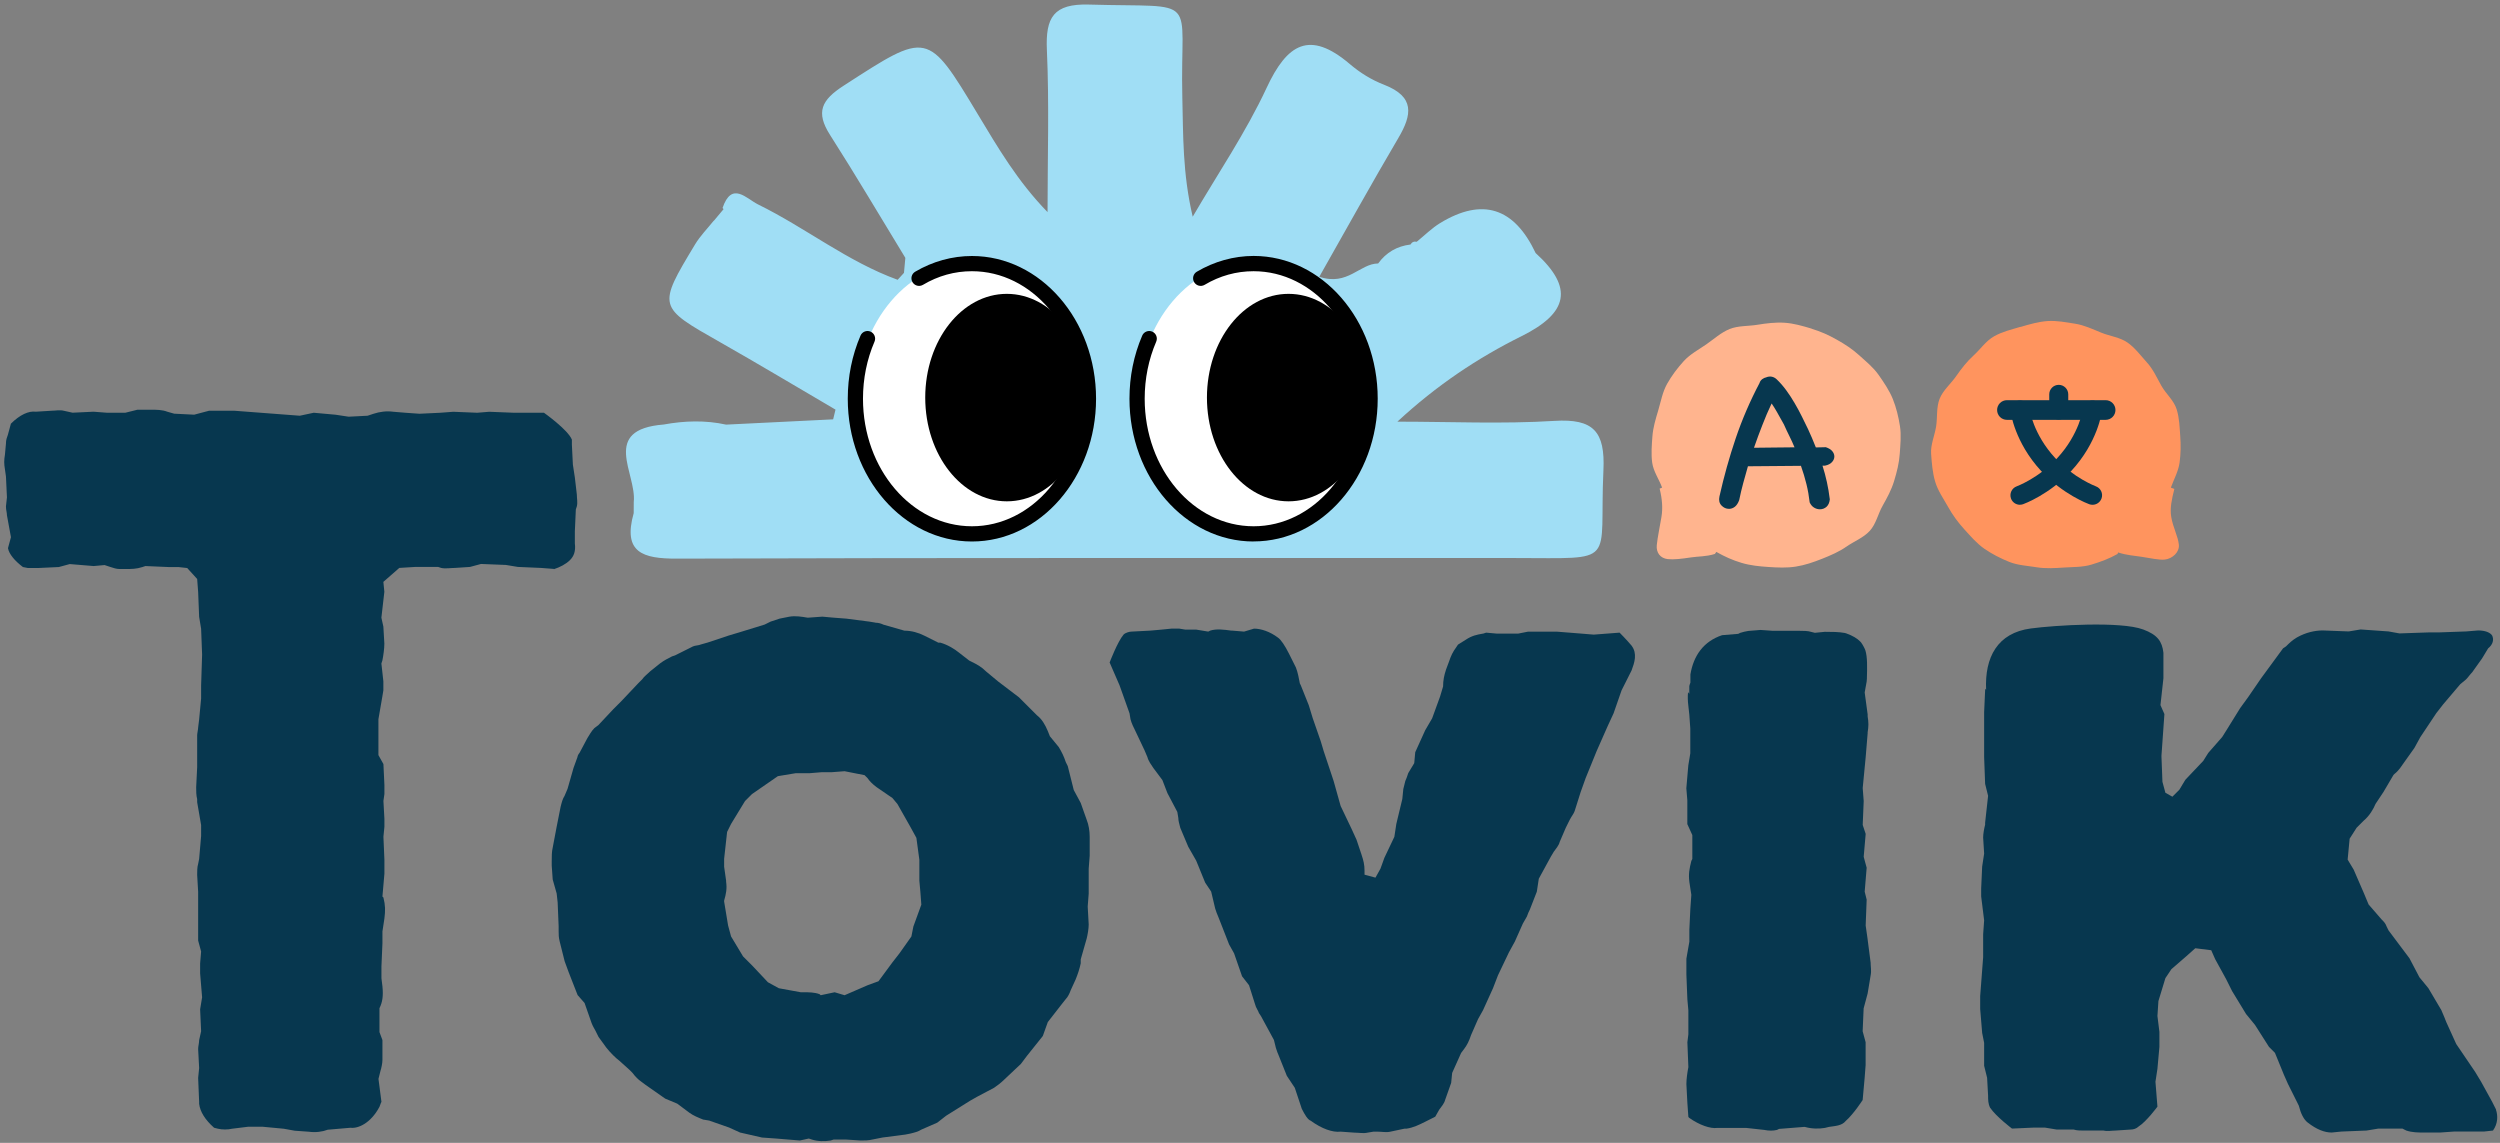<svg width="455" height="208" viewBox="0 0 455 208" fill="none" xmlns="http://www.w3.org/2000/svg">
<rect x="0" y="0" width="455" height="208" fill="#808080" stroke="none"/>
<g clip-path="url(#clip0_23_26)">
<path d="M100.783 103.541L98.423 103.361L94.253 103.181L92.073 102.821L87.543 102.641L85.543 103.181L82.823 103.361C82.103 103.361 81.013 103.541 80.283 103.361L79.743 103.181H75.573L72.673 103.361L69.773 105.901L69.953 107.711L69.413 112.421L69.773 114.051L69.953 117.131C69.953 118.041 69.773 119.311 69.593 120.211L69.413 120.751L69.773 124.011V125.641L69.593 126.731L68.873 130.901V137.431L69.783 139.061L69.963 142.871V144.501L69.783 145.771L69.963 149.031V150.481L69.783 152.291L69.963 156.461V159.001L69.603 163.171L69.783 163.351C70.143 164.801 70.143 165.711 69.963 167.161L69.603 169.521V171.701L69.423 175.871V178.051L69.603 179.501C69.783 181.311 69.603 182.401 69.063 183.491V187.841L69.603 189.291V192.921C69.603 193.461 69.423 194.371 69.243 194.911L68.883 196.361L69.423 200.531C69.423 200.531 69.243 200.891 69.063 201.441C67.433 204.521 65.073 205.431 63.803 205.251L59.633 205.611C58.723 205.971 57.453 206.151 56.183 205.971L53.643 205.791L51.653 205.431L47.843 205.071H45.123L42.223 205.431C41.503 205.611 40.413 205.611 39.683 205.431L38.963 205.251C37.333 203.801 36.423 202.351 36.243 200.901V200.541L36.063 196.191L36.243 194.381L36.063 190.941C36.063 190.401 36.243 189.851 36.243 189.311L36.603 187.681L36.423 183.691L36.783 181.511L36.423 177.161V175.351L36.603 173.171L36.063 171.181V162.301L35.883 159.221C35.883 158.681 35.883 157.771 36.063 157.231L36.243 156.321L36.603 152.151V150.161L35.883 145.991V145.451C35.703 144.731 35.703 144.001 35.703 143.271L35.883 139.641V133.841C35.883 133.481 36.063 132.751 36.063 132.391L36.243 130.941L36.603 127.131V124.771L36.783 119.151L36.603 114.441L36.243 112.261L36.063 107.731L35.883 105.371L34.073 103.381L32.443 103.201H30.633L26.463 103.021L25.923 103.201C24.833 103.561 23.923 103.561 22.843 103.561H21.753C21.213 103.561 20.663 103.381 20.123 103.201L19.033 102.841L17.043 103.021L12.693 102.661L10.703 103.201L6.893 103.381H5.083L4.173 103.201C2.723 102.111 1.633 100.841 1.453 99.761L1.993 97.772L1.263 93.781C1.263 93.242 1.083 92.871 1.083 92.151L1.263 90.522L1.083 86.712L0.903 85.442C0.723 84.352 0.723 83.811 0.903 82.722L1.083 80.731C1.083 80.011 1.263 79.641 1.443 79.102L1.983 77.112C3.613 75.481 5.243 74.751 6.513 74.931L9.413 74.751C10.133 74.751 10.863 74.572 11.583 74.751L13.213 75.112L17.023 74.931L19.383 75.112H22.833L25.003 74.572H27.543C28.453 74.572 29.543 74.572 30.443 74.931L31.713 75.291L35.343 75.472L38.063 74.751H42.593L54.563 75.662L57.103 75.121L61.093 75.481L63.453 75.841L66.903 75.662L67.993 75.302C69.083 74.942 70.353 74.761 71.623 74.942L73.793 75.121L76.333 75.302L80.143 75.121L82.503 74.942L86.853 75.121L89.033 74.942L93.563 75.121H99.003C99.003 75.121 103.353 78.201 104.083 80.011V80.921L104.263 84.552L104.623 86.912L104.983 89.992C104.983 90.712 105.163 91.442 104.983 92.171L104.803 92.712L104.623 96.701V98.882C104.803 100.331 104.443 101.241 103.713 101.961C102.983 102.681 101.903 103.231 100.813 103.591L100.783 103.541Z" fill="#07374F"/>
<path d="M159.343 113.331C159.883 113.331 160.433 113.511 160.793 113.691L164.603 114.781C165.873 114.781 167.143 115.141 168.233 115.691L170.773 116.961H171.133C172.403 117.321 173.673 118.051 174.763 118.951L176.393 120.221L176.753 120.401C177.843 120.941 178.563 121.311 179.473 122.211L181.653 124.021L185.463 126.921L186.733 128.191L188.723 130.181C189.633 130.901 190.173 131.811 190.713 133.081L191.073 133.991L192.703 135.981C193.243 136.891 193.613 137.611 193.973 138.701L194.333 139.431L195.423 143.781L196.693 146.141L197.783 149.221C198.143 150.131 198.323 151.211 198.323 152.301V155.741L198.143 158.101V162.631L197.963 164.991L198.143 168.251C198.143 168.981 197.963 170.061 197.783 170.791L196.693 174.601V175.321C196.513 176.231 196.153 177.311 195.783 178.221L194.873 180.211C194.693 180.751 194.333 181.481 193.963 181.841L193.243 182.751L190.703 186.011L189.793 188.551L186.893 192.181L185.803 193.631L182.723 196.531C182.183 197.071 181.453 197.621 180.913 197.981L177.833 199.611L176.563 200.331L172.213 203.051L170.583 204.321L167.683 205.591C167.143 205.951 166.413 206.131 165.683 206.311L164.773 206.491L160.603 207.031L158.793 207.391C158.073 207.571 157.343 207.571 156.623 207.571L153.903 207.391H151.733L151.193 207.571C150.103 207.751 148.833 207.751 147.743 207.391L147.203 207.211L145.573 207.571L141.223 207.211L138.683 207.031L134.693 206.121L132.693 205.211L129.063 203.941L127.973 203.761C127.063 203.401 126.163 203.031 125.433 202.491L123.253 200.861L121.073 199.951L117.443 197.411L116.723 196.871C116.183 196.511 115.633 195.961 115.093 195.241L114.553 194.701L112.743 193.071C112.023 192.531 111.113 191.621 110.383 190.711L108.933 188.721L108.393 187.631C108.213 187.271 107.853 186.721 107.663 186.181L106.393 182.551L105.123 181.101L103.493 176.931L102.763 174.941L101.853 171.311C101.673 170.591 101.673 170.041 101.673 169.501V168.591L101.493 164.241L101.313 162.611L100.593 160.071L100.413 157.531V156.811C100.413 155.901 100.413 155.001 100.593 154.271L101.313 150.461L102.033 146.831C102.213 146.111 102.393 145.381 102.753 144.841L103.293 143.571L104.383 139.761L105.103 137.771C105.103 137.591 105.283 137.231 105.463 137.041L106.913 134.321C107.273 133.781 107.633 133.051 108.183 132.511L108.903 131.971L111.623 129.071L113.073 127.621L116.153 124.361L116.883 123.631C117.243 123.091 117.793 122.721 118.333 122.181L120.143 120.731C120.863 120.191 121.593 119.821 122.313 119.461L122.853 119.281L126.113 117.651C126.473 117.471 127.203 117.471 127.563 117.291L128.833 116.931L132.643 115.661L134.453 115.121L139.163 113.671L140.253 113.131C140.793 112.951 141.343 112.771 141.883 112.591L143.693 112.231C144.783 112.051 145.873 112.231 146.953 112.411H147.133L149.673 112.231L151.673 112.411L154.033 112.591L158.203 113.131L159.293 113.311L159.343 113.331ZM159.883 178.591L162.423 175.151L163.693 173.521L165.873 170.441L166.233 168.631L167.683 164.641L167.503 162.281L167.323 160.291V156.481L166.783 152.491L165.693 150.501L163.333 146.331L162.423 145.241L159.523 143.251C158.803 142.711 158.253 142.161 157.893 141.621L157.353 141.081L153.723 140.361L151.363 140.541H149.553L147.373 140.721H144.833L141.573 141.261L136.863 144.521L135.593 145.791L133.053 149.961L132.333 151.411L131.793 156.301V157.751L132.153 160.291V160.471C132.333 161.741 132.153 162.651 131.793 163.911V164.091L132.513 168.441L133.053 170.431L135.233 174.061L136.863 175.691L139.763 178.771L141.753 179.861L145.743 180.591H146.283C147.193 180.591 148.273 180.591 149.183 180.951L149.363 181.131L151.903 180.591L153.713 181.131L157.883 179.321L159.873 178.591H159.883Z" fill="#07374F"/>
<path d="M269.933 115.321L270.473 115.141L272.473 115.321H276.283L278.093 114.961H283.353L287.883 115.321L290.053 115.501L294.763 115.141C294.763 115.141 296.033 116.411 296.943 117.501C298.033 118.951 297.483 120.581 296.943 122.031L296.033 123.841L295.123 125.651L293.673 129.821L292.583 132.181L290.583 136.711L288.593 141.601L287.683 144.141L286.593 147.591C286.413 148.131 286.053 148.501 285.683 149.221L284.963 150.671L283.873 153.211C283.693 153.931 283.153 154.481 282.783 155.021L282.243 155.931L280.063 159.921L279.703 162.281L278.433 165.541C278.253 165.901 278.073 166.271 277.893 166.811L277.163 168.081L275.713 171.341L274.623 173.331L272.633 177.501L271.723 179.861L269.913 183.851L269.003 185.481L267.733 188.381C267.373 189.471 267.013 190.191 266.463 190.921L265.923 191.641L264.293 195.271L264.113 197.081L263.023 200.161C262.843 200.881 262.303 201.431 261.933 201.971L261.213 203.241L259.403 204.151C258.313 204.691 257.233 205.241 255.963 205.421H255.603L253.063 205.961C252.343 206.141 251.433 205.961 250.703 205.961H249.983L248.893 206.141C248.173 206.321 247.263 206.141 246.533 206.141L243.993 205.961C242.543 206.141 240.543 205.421 238.553 203.971C238.013 203.791 237.463 202.881 236.923 201.791L235.653 197.981L234.203 195.801L232.753 192.171C232.573 191.811 232.393 191.261 232.213 190.721L231.853 189.271L229.493 184.921L229.133 184.381C228.953 183.841 228.593 183.471 228.413 182.751L227.323 179.311L226.053 177.681L224.603 173.511L223.693 171.881L222.063 167.711L221.703 166.801C221.523 166.441 221.343 165.891 221.163 165.351L220.433 162.271L219.343 160.641L217.713 156.651L216.263 154.111L214.813 150.671C214.633 149.941 214.453 149.401 214.453 148.861L214.273 147.771L212.463 144.331L211.553 141.971L209.923 139.791C209.563 139.251 209.013 138.521 208.833 137.801L208.293 136.531L206.663 133.091C206.303 132.371 205.943 131.641 205.753 130.911L205.573 129.821L203.763 124.741L201.953 120.571C201.953 120.571 203.403 116.761 204.493 115.491C204.853 115.131 205.583 114.951 205.943 114.951L209.383 114.771L211.383 114.591L213.193 114.411H214.643L215.733 114.591H217.723L219.903 114.951L220.263 114.771C221.353 114.411 222.803 114.591 224.073 114.771H224.253L226.423 114.951L228.233 114.411C229.503 114.411 231.133 114.951 232.583 116.041C233.123 116.401 233.853 117.491 234.583 118.941L235.853 121.481C236.213 122.391 236.393 123.471 236.573 124.381L236.753 124.741L238.203 128.371L238.923 130.731L240.373 134.901L240.913 136.711L242.183 140.521L242.723 142.151L243.993 146.681L245.983 150.851L246.893 152.841L247.803 155.561C248.163 156.651 248.343 157.371 248.343 158.461V159.191L250.333 159.731L251.243 158.101L251.963 156.111L253.773 152.301L254.133 149.941L255.223 145.411L255.403 143.601L255.763 142.151C255.943 141.791 256.123 141.241 256.303 140.701L257.393 138.891L257.573 136.901L259.383 132.911L260.653 130.731L262.103 126.741L262.643 124.931C262.643 123.841 262.823 122.941 263.183 121.851L263.723 120.401C264.083 119.311 264.453 118.591 264.993 117.861L265.353 117.321L266.803 116.411C267.893 115.691 268.803 115.501 269.883 115.321H269.933Z" fill="#07374F"/>
<path d="M339.913 170.981L339.553 168.441L339.733 163.731L339.373 162.281L339.733 157.931L339.193 155.941L339.553 151.771L339.013 150.141L339.193 145.791L339.013 143.431L339.553 137.811L339.913 133.461V133.281C340.093 132.191 340.093 131.471 339.913 130.381V130.021L339.373 126.031L339.733 124.041L339.773 123.551C339.833 121.281 339.873 119.631 339.503 118.381C339.413 118.151 339.323 117.921 339.193 117.701C339.063 117.441 338.903 117.191 338.733 116.951C338.703 116.921 338.683 116.891 338.653 116.861C338.623 116.821 338.583 116.781 338.543 116.741C337.983 116.171 337.183 115.701 336.033 115.281C335.953 115.251 335.853 115.231 335.763 115.201C334.663 115.001 333.453 114.991 332.113 114.991L330.303 115.171L329.583 114.991C329.043 114.811 328.133 114.811 327.583 114.811H322.693L320.413 114.651C319.623 114.701 318.873 114.761 318.183 114.831C317.683 114.921 317.173 115.021 316.713 115.181L316.353 115.361L313.423 115.601C310.043 116.731 308.223 119.321 307.653 122.751V124.231C307.563 124.431 307.513 124.651 307.453 124.861C307.443 125.321 307.443 125.791 307.453 126.271C307.453 126.271 307.373 126.171 307.223 125.971C307.143 126.761 307.173 127.581 307.273 128.411L307.453 130.041L307.633 132.581V137.111L307.273 139.291L306.913 143.461L307.093 145.641V149.991L308.003 151.981V156.331L307.823 156.691C307.463 158.141 307.283 159.051 307.463 160.501L307.823 162.861L307.643 165.401L307.463 169.211V171.391L306.923 174.471V177.371L307.103 181.901L307.283 183.891V188.241L307.103 189.691L307.283 194.221C307.103 195.131 306.923 196.401 306.923 197.301L307.103 200.751L307.283 203.291L307.463 203.471C309.273 204.741 311.273 205.461 312.543 205.281H317.803L321.063 205.641C321.973 205.821 322.693 205.821 323.423 205.641L323.783 205.461L328.313 205.101H328.493C329.763 205.461 331.033 205.461 332.123 205.281L332.843 205.101C333.933 204.921 335.203 204.921 335.923 204.011C337.373 202.741 339.003 200.201 339.003 200.201L339.363 196.211L339.543 193.851V189.681L339.003 187.691L339.183 183.521L339.913 180.801L340.453 177.541C340.633 176.631 340.453 175.911 340.453 175.181L339.913 171.011V170.981Z" fill="#07374F"/>
<path d="M454.303 201.981L453.573 200.531L451.573 196.901L450.483 195.091L447.033 190.011L445.223 186.021L444.863 185.111C444.683 184.751 444.503 184.201 444.323 183.841L441.963 179.851L440.333 177.861L438.523 174.411L434.713 169.331L434.353 168.601C434.173 168.061 433.813 167.691 433.443 167.331L431.083 164.611L430.173 162.431L428.363 158.261L427.273 156.451L427.633 152.641L428.903 150.651L430.173 149.381C431.263 148.471 431.983 147.201 432.353 146.301L433.803 144.121L435.613 141.041L435.793 140.861C436.703 140.131 437.063 139.411 437.603 138.681L439.413 136.141L440.503 134.151L443.403 129.801L444.673 128.171L447.753 124.541L448.843 123.631C449.203 123.271 449.563 122.721 449.933 122.361L451.743 119.821L452.833 118.011C453.743 117.281 453.923 116.381 453.563 115.651C453.203 115.111 452.293 114.741 451.023 114.741L448.853 114.921L443.773 115.101H441.963L436.703 115.281L434.713 114.921L429.633 114.561L427.463 114.921L422.753 114.741C421.303 114.741 419.673 115.101 418.043 116.011C417.133 116.551 416.593 117.101 416.053 117.641L415.513 118.001L411.523 123.441L409.163 126.881L407.713 128.871L405.353 132.681L404.443 134.131L401.903 137.031L400.993 138.481L397.733 141.921L396.643 143.731L395.373 145.001L394.103 144.281L393.563 142.291L393.383 137.581L393.563 135.041L393.923 129.961L393.203 128.331L393.743 123.441V118.811C393.503 116.721 392.663 115.531 390.053 114.561C385.953 113.041 374.013 113.791 369.603 114.381C363.543 115.191 361.193 119.621 361.473 125.551C361.473 125.551 361.413 125.481 361.313 125.341L361.293 125.621L361.113 129.611V137.771L361.293 142.661L361.833 144.841L361.293 149.731V150.091C361.113 150.811 360.933 151.721 360.933 152.451L361.113 155.351L360.753 157.711L360.573 161.701V163.151L361.113 167.501L360.933 170.041V174.211L360.753 176.571L360.393 181.281V183.641L360.753 187.991L361.113 189.801V193.971L361.653 196.151L361.833 199.411C361.833 200.141 361.833 200.861 362.193 201.591C363.283 203.221 366.183 205.401 366.183 205.401L370.173 205.221H372.163L374.343 205.581H377.423C377.963 205.761 378.693 205.761 379.233 205.761H382.863C383.583 205.941 384.313 205.761 385.033 205.761L387.753 205.581C388.293 205.581 388.843 205.401 389.203 205.041C390.653 204.131 392.653 201.411 392.653 201.411L392.293 196.881L392.653 194.521L393.013 190.531V187.811L392.653 184.911L392.833 182.191L394.103 178.021L395.193 176.391L397.913 174.031L399.543 172.581L402.443 172.941L403.163 174.571L405.153 178.201L406.243 180.381L408.783 184.551L410.413 186.541L412.953 190.531L414.043 191.621L415.673 195.611L416.393 197.241L418.383 201.231C418.743 202.681 419.293 203.771 420.013 204.311C421.643 205.581 423.093 206.121 424.363 206.121L426.173 205.941L430.703 205.761L432.883 205.401H437.233L437.953 205.761C439.043 206.121 440.133 206.121 441.213 206.121H444.113L446.653 205.941H452.093L453.723 205.761C454.633 204.491 454.633 203.041 454.263 201.951L454.303 201.981Z" fill="#07374F"/>
<path d="M367.713 59.511C369.363 59.022 371.023 58.541 372.673 58.431C374.323 58.322 376.073 58.661 377.713 58.922C379.353 59.181 380.893 59.922 382.443 60.551C383.993 61.181 385.823 61.382 387.203 62.342C388.583 63.301 389.613 64.731 390.753 65.981C391.893 67.231 392.543 68.751 393.383 70.231C394.223 71.712 395.663 72.882 396.163 74.531C396.663 76.181 396.683 77.791 396.803 79.362C396.923 80.931 396.903 82.632 396.683 84.201C396.463 85.772 395.643 87.251 395.093 88.751C395.093 88.772 395.733 88.962 395.733 88.981C395.253 90.891 394.903 92.511 395.163 94.072C395.473 95.981 396.413 97.621 396.553 99.151C396.683 100.511 395.353 101.701 393.993 101.841C392.923 101.951 391.543 101.601 389.733 101.331C388.503 101.141 387.083 101.061 385.503 100.551C385.443 100.531 385.433 100.851 385.373 100.831C383.933 101.651 382.323 102.251 380.673 102.751C379.023 103.251 377.313 103.181 375.663 103.291C374.013 103.401 372.303 103.511 370.663 103.241C369.023 102.971 367.233 102.891 365.673 102.261C364.113 101.631 362.533 100.831 361.153 99.871C359.773 98.912 358.633 97.572 357.493 96.322C356.353 95.072 355.363 93.712 354.533 92.222C353.703 90.731 352.693 89.322 352.203 87.671C351.713 86.022 351.583 84.251 351.463 82.602C351.343 80.951 352.113 79.261 352.373 77.612C352.633 75.962 352.393 74.121 353.013 72.572C353.633 71.022 355.053 69.852 356.013 68.472C356.973 67.091 357.963 65.811 359.213 64.671C360.463 63.532 361.443 62.041 362.933 61.202C364.423 60.361 366.073 59.981 367.733 59.481L367.713 59.511Z" fill="#FF945E"/>
<path d="M374.693 76.352C373.733 76.352 372.963 75.572 372.963 74.621V71.772C372.963 70.811 373.743 70.041 374.693 70.041C375.643 70.041 376.423 70.822 376.423 71.772V74.621C376.423 75.582 375.643 76.352 374.693 76.352Z" fill="#07374F"/>
<path d="M383.223 76.412H365.263C364.273 76.412 363.473 75.612 363.473 74.621C363.473 73.632 364.273 72.832 365.263 72.832H383.223C384.213 72.832 385.013 73.632 385.013 74.621C385.013 75.612 384.213 76.412 383.223 76.412Z" fill="#07374F"/>
<path d="M367.632 91.871C366.922 91.871 366.252 91.431 366.002 90.731C365.682 89.832 366.142 88.841 367.042 88.511C367.082 88.501 371.062 87.011 374.442 83.352C378.452 79.011 379.112 74.442 379.122 74.401C379.252 73.451 380.122 72.791 381.062 72.912C382.012 73.031 382.672 73.901 382.552 74.841C382.522 75.072 381.783 80.511 376.983 85.701C373.003 90.001 368.402 91.692 368.212 91.761C368.022 91.832 367.822 91.862 367.622 91.862L367.632 91.871Z" fill="#07374F"/>
<path d="M380.843 91.871C380.643 91.871 380.453 91.841 380.253 91.772C380.063 91.701 375.463 90.011 371.483 85.712C366.683 80.522 365.943 75.082 365.913 74.852C365.793 73.901 366.463 73.031 367.413 72.912C368.373 72.791 369.223 73.462 369.353 74.401C369.363 74.492 370.043 79.041 374.033 83.352C377.413 87.001 381.403 88.492 381.443 88.511C382.343 88.841 382.803 89.832 382.473 90.731C382.213 91.431 381.553 91.871 380.843 91.871Z" fill="#07374F"/>
<path d="M329.713 59.812C328.063 59.322 326.473 58.852 324.823 58.742C323.173 58.632 321.473 58.842 319.833 59.111C318.193 59.382 316.353 59.252 314.793 59.882C313.233 60.511 311.923 61.721 310.533 62.681C309.143 63.642 307.593 64.462 306.453 65.712C305.313 66.962 304.263 68.352 303.423 69.841C302.583 71.332 302.293 73.022 301.803 74.671C301.313 76.322 300.863 77.802 300.743 79.371C300.623 80.942 300.483 82.662 300.703 84.231C300.923 85.802 301.953 87.242 302.503 88.742C302.503 88.761 302.043 88.912 302.053 88.931C302.533 90.841 302.643 92.531 302.383 94.091C302.073 96.001 301.683 97.692 301.533 99.231C301.403 100.591 302.183 101.611 303.543 101.761C304.613 101.871 305.993 101.721 307.803 101.441C309.033 101.251 310.513 101.321 312.103 100.821C312.163 100.801 312.323 100.471 312.383 100.451C313.823 101.271 315.313 101.951 316.963 102.441C318.613 102.931 320.223 103.081 321.873 103.191C323.523 103.301 325.193 103.381 326.843 103.121C328.493 102.861 330.053 102.321 331.613 101.701C333.173 101.081 334.693 100.431 336.073 99.472C337.453 98.511 339.163 97.862 340.303 96.612C341.443 95.362 341.793 93.541 342.633 92.052C343.473 90.561 344.233 89.181 344.733 87.531C345.233 85.882 345.643 84.272 345.753 82.621C345.863 80.972 346.053 79.201 345.793 77.552C345.533 75.901 345.123 74.181 344.493 72.621C343.863 71.061 342.873 69.621 341.913 68.242C340.953 66.862 339.623 65.802 338.373 64.662C337.123 63.522 335.773 62.651 334.283 61.812C332.793 60.971 331.363 60.331 329.713 59.831V59.812Z" fill="#FFB48E"/>
<path d="M339.363 68.061H307.103V95.171H339.363V68.061Z" fill="#FFB48E"/>
<path d="M333.033 90.802C332.983 91.431 332.783 91.901 332.443 92.222C332.103 92.531 331.692 92.692 331.212 92.692C330.862 92.692 330.513 92.591 330.173 92.391C329.833 92.192 329.562 91.871 329.362 91.442C329.232 90.311 329.042 89.201 328.772 88.112C328.512 87.031 328.172 85.921 327.772 84.781C326.182 84.781 324.593 84.791 323.003 84.822C321.413 84.852 319.813 84.862 318.203 84.862H318.123C317.823 85.921 317.532 86.931 317.272 87.901C317.002 88.871 316.763 89.912 316.533 91.022C316.333 91.572 316.062 91.981 315.742 92.231C315.412 92.481 315.062 92.612 314.682 92.612C314.152 92.612 313.692 92.401 313.302 91.992C312.912 91.572 312.793 91.031 312.943 90.341C313.753 86.731 314.733 83.222 315.893 79.791C317.053 76.362 318.513 72.972 320.283 69.621L320.242 69.662C320.442 69.132 320.883 68.791 321.563 68.641H321.522C322.202 68.412 322.813 68.541 323.343 69.022C323.973 69.621 324.563 70.302 325.103 71.041C325.643 71.781 326.152 72.552 326.612 73.352C327.082 74.141 327.513 74.951 327.913 75.751C328.313 76.561 328.693 77.332 329.043 78.061C329.273 78.541 329.513 79.082 329.763 79.671C330.013 80.261 330.253 80.852 330.483 81.431C330.763 81.431 331.063 81.431 331.393 81.412C331.723 81.401 332.022 81.391 332.302 81.391C332.832 81.572 333.223 81.811 333.473 82.112C333.723 82.412 333.853 82.742 333.853 83.091C333.853 83.442 333.712 83.781 333.432 84.091C333.152 84.412 332.723 84.632 332.143 84.751H331.693C332.323 86.722 332.763 88.731 333.013 90.802H333.033ZM324.293 76.572C323.993 76.022 323.682 75.462 323.362 74.912C323.042 74.362 322.742 73.862 322.432 73.431C321.822 74.722 321.263 76.022 320.753 77.352C320.233 78.671 319.723 80.052 319.223 81.492C320.513 81.492 321.743 81.481 322.913 81.451C324.083 81.431 325.313 81.412 326.603 81.412C326.303 80.681 325.982 79.992 325.652 79.332C325.322 78.671 324.993 77.981 324.673 77.251L324.293 76.572Z" fill="#07374F"/>
<path d="M282.903 76.602C273.413 77.192 263.853 76.742 254.323 76.742C261.483 70.112 268.963 65.132 276.943 61.172C285.383 56.971 286.473 52.392 279.483 46.051C275.569 37.752 269.779 35.931 262.113 40.592C260.573 41.532 259.263 42.852 257.843 44.002C257.343 43.892 256.963 44.062 256.713 44.502C254.253 44.801 252.283 45.941 250.823 47.952C247.463 47.971 245.283 52.121 240.113 50.371C245.033 41.702 249.653 33.342 254.503 25.111C256.993 20.881 257.553 17.611 251.873 15.412C249.603 14.531 247.523 13.242 245.673 11.662C238.323 5.411 234.253 7.991 230.523 15.992C226.733 24.131 221.613 31.651 217.073 39.441C215.213 31.502 215.353 24.611 215.183 17.721C214.723 -1.279 218.773 1.441 198.203 0.831C191.723 0.641 190.273 3.181 190.533 9.091C190.973 18.912 190.653 28.762 190.653 38.602C185.173 32.971 181.623 26.861 177.973 20.811C168.773 5.521 168.863 5.691 153.533 15.601C149.493 18.212 148.423 20.412 151.063 24.552C155.773 31.922 160.213 39.462 164.773 46.931C164.683 47.941 164.613 48.651 164.523 49.661C164.143 50.081 163.753 50.511 163.373 50.922C154.233 47.602 146.633 41.462 137.993 37.221C135.823 36.151 133.193 32.911 131.503 37.852L131.693 38.062C131.093 38.772 130.503 39.481 129.903 40.202C129.903 40.181 129.913 40.161 129.923 40.142C128.763 41.592 127.433 42.931 126.483 44.511C119.643 55.871 119.703 55.842 131.093 62.301C138.133 66.302 145.083 70.462 152.063 74.552C151.843 75.472 151.853 75.401 151.633 76.322C145.143 76.641 138.643 76.962 132.153 77.281C128.373 76.451 124.593 76.572 120.803 77.261C109.223 78.181 115.903 86.171 115.343 91.362C115.343 92.041 115.343 92.712 115.333 93.391C113.313 100.581 116.973 101.691 123.213 101.671C174.033 101.491 224.853 101.581 275.683 101.561C294.693 101.561 291.013 102.991 291.823 85.602C292.153 78.541 290.033 76.162 282.903 76.602Z" fill="#A0DEF5"/>
<path d="M228.313 97.162C239.938 97.162 249.363 86.058 249.363 72.362C249.363 58.665 239.938 47.562 228.313 47.562C216.687 47.562 207.263 58.665 207.263 72.362C207.263 86.058 216.687 97.162 228.313 97.162Z" fill="white"/>
<path d="M234.513 91.242C242.714 91.242 249.363 82.789 249.363 72.362C249.363 61.934 242.714 53.481 234.513 53.481C226.311 53.481 219.663 61.934 219.663 72.362C219.663 82.789 226.311 91.242 234.513 91.242Z" fill="black"/>
<path d="M228.153 98.552C215.693 98.552 205.563 86.901 205.563 72.572C205.563 68.541 206.343 64.671 207.883 61.081C208.183 60.382 209.003 60.051 209.703 60.352C210.403 60.651 210.733 61.471 210.433 62.172C209.043 65.412 208.333 68.912 208.333 72.572C208.333 85.371 217.223 95.781 228.153 95.781C239.083 95.781 247.973 85.371 247.973 72.572C247.973 59.772 239.083 49.361 228.153 49.361C225.013 49.361 222.013 50.191 219.233 51.842C218.573 52.231 217.723 52.011 217.333 51.352C216.943 50.691 217.163 49.842 217.823 49.452C220.993 47.581 224.563 46.581 228.153 46.581C240.613 46.581 250.743 58.231 250.743 72.561C250.743 86.891 240.603 98.541 228.153 98.541V98.552Z" fill="black"/>
<path d="M177.043 97.162C188.668 97.162 198.093 86.058 198.093 72.362C198.093 58.665 188.668 47.562 177.043 47.562C165.417 47.562 155.993 58.665 155.993 72.362C155.993 86.058 165.417 97.162 177.043 97.162Z" fill="white"/>
<path d="M183.243 91.242C191.444 91.242 198.093 82.789 198.093 72.362C198.093 61.934 191.444 53.481 183.243 53.481C175.041 53.481 168.393 61.934 168.393 72.362C168.393 82.789 175.041 91.242 183.243 91.242Z" fill="black"/>
<path d="M176.883 98.552C164.423 98.552 154.293 86.901 154.293 72.572C154.293 68.541 155.073 64.671 156.613 61.081C156.913 60.382 157.733 60.051 158.433 60.352C159.133 60.651 159.463 61.471 159.163 62.172C157.773 65.412 157.063 68.912 157.063 72.572C157.063 85.371 165.953 95.781 176.893 95.781C187.833 95.781 196.713 85.371 196.713 72.572C196.713 59.772 187.823 49.361 176.893 49.361C173.753 49.361 170.753 50.191 167.973 51.842C167.313 52.231 166.463 52.011 166.073 51.352C165.683 50.691 165.903 49.842 166.563 49.452C169.733 47.581 173.303 46.592 176.893 46.592C189.353 46.592 199.483 58.242 199.483 72.572C199.483 86.901 189.343 98.552 176.893 98.552H176.883Z" fill="black"/>
</g>
<defs>
<clipPath id="clip0_23_26">
<rect width="453.78" height="206.89" fill="white" transform="translate(0.753 0.831)"/>
</clipPath>
</defs>
</svg>
